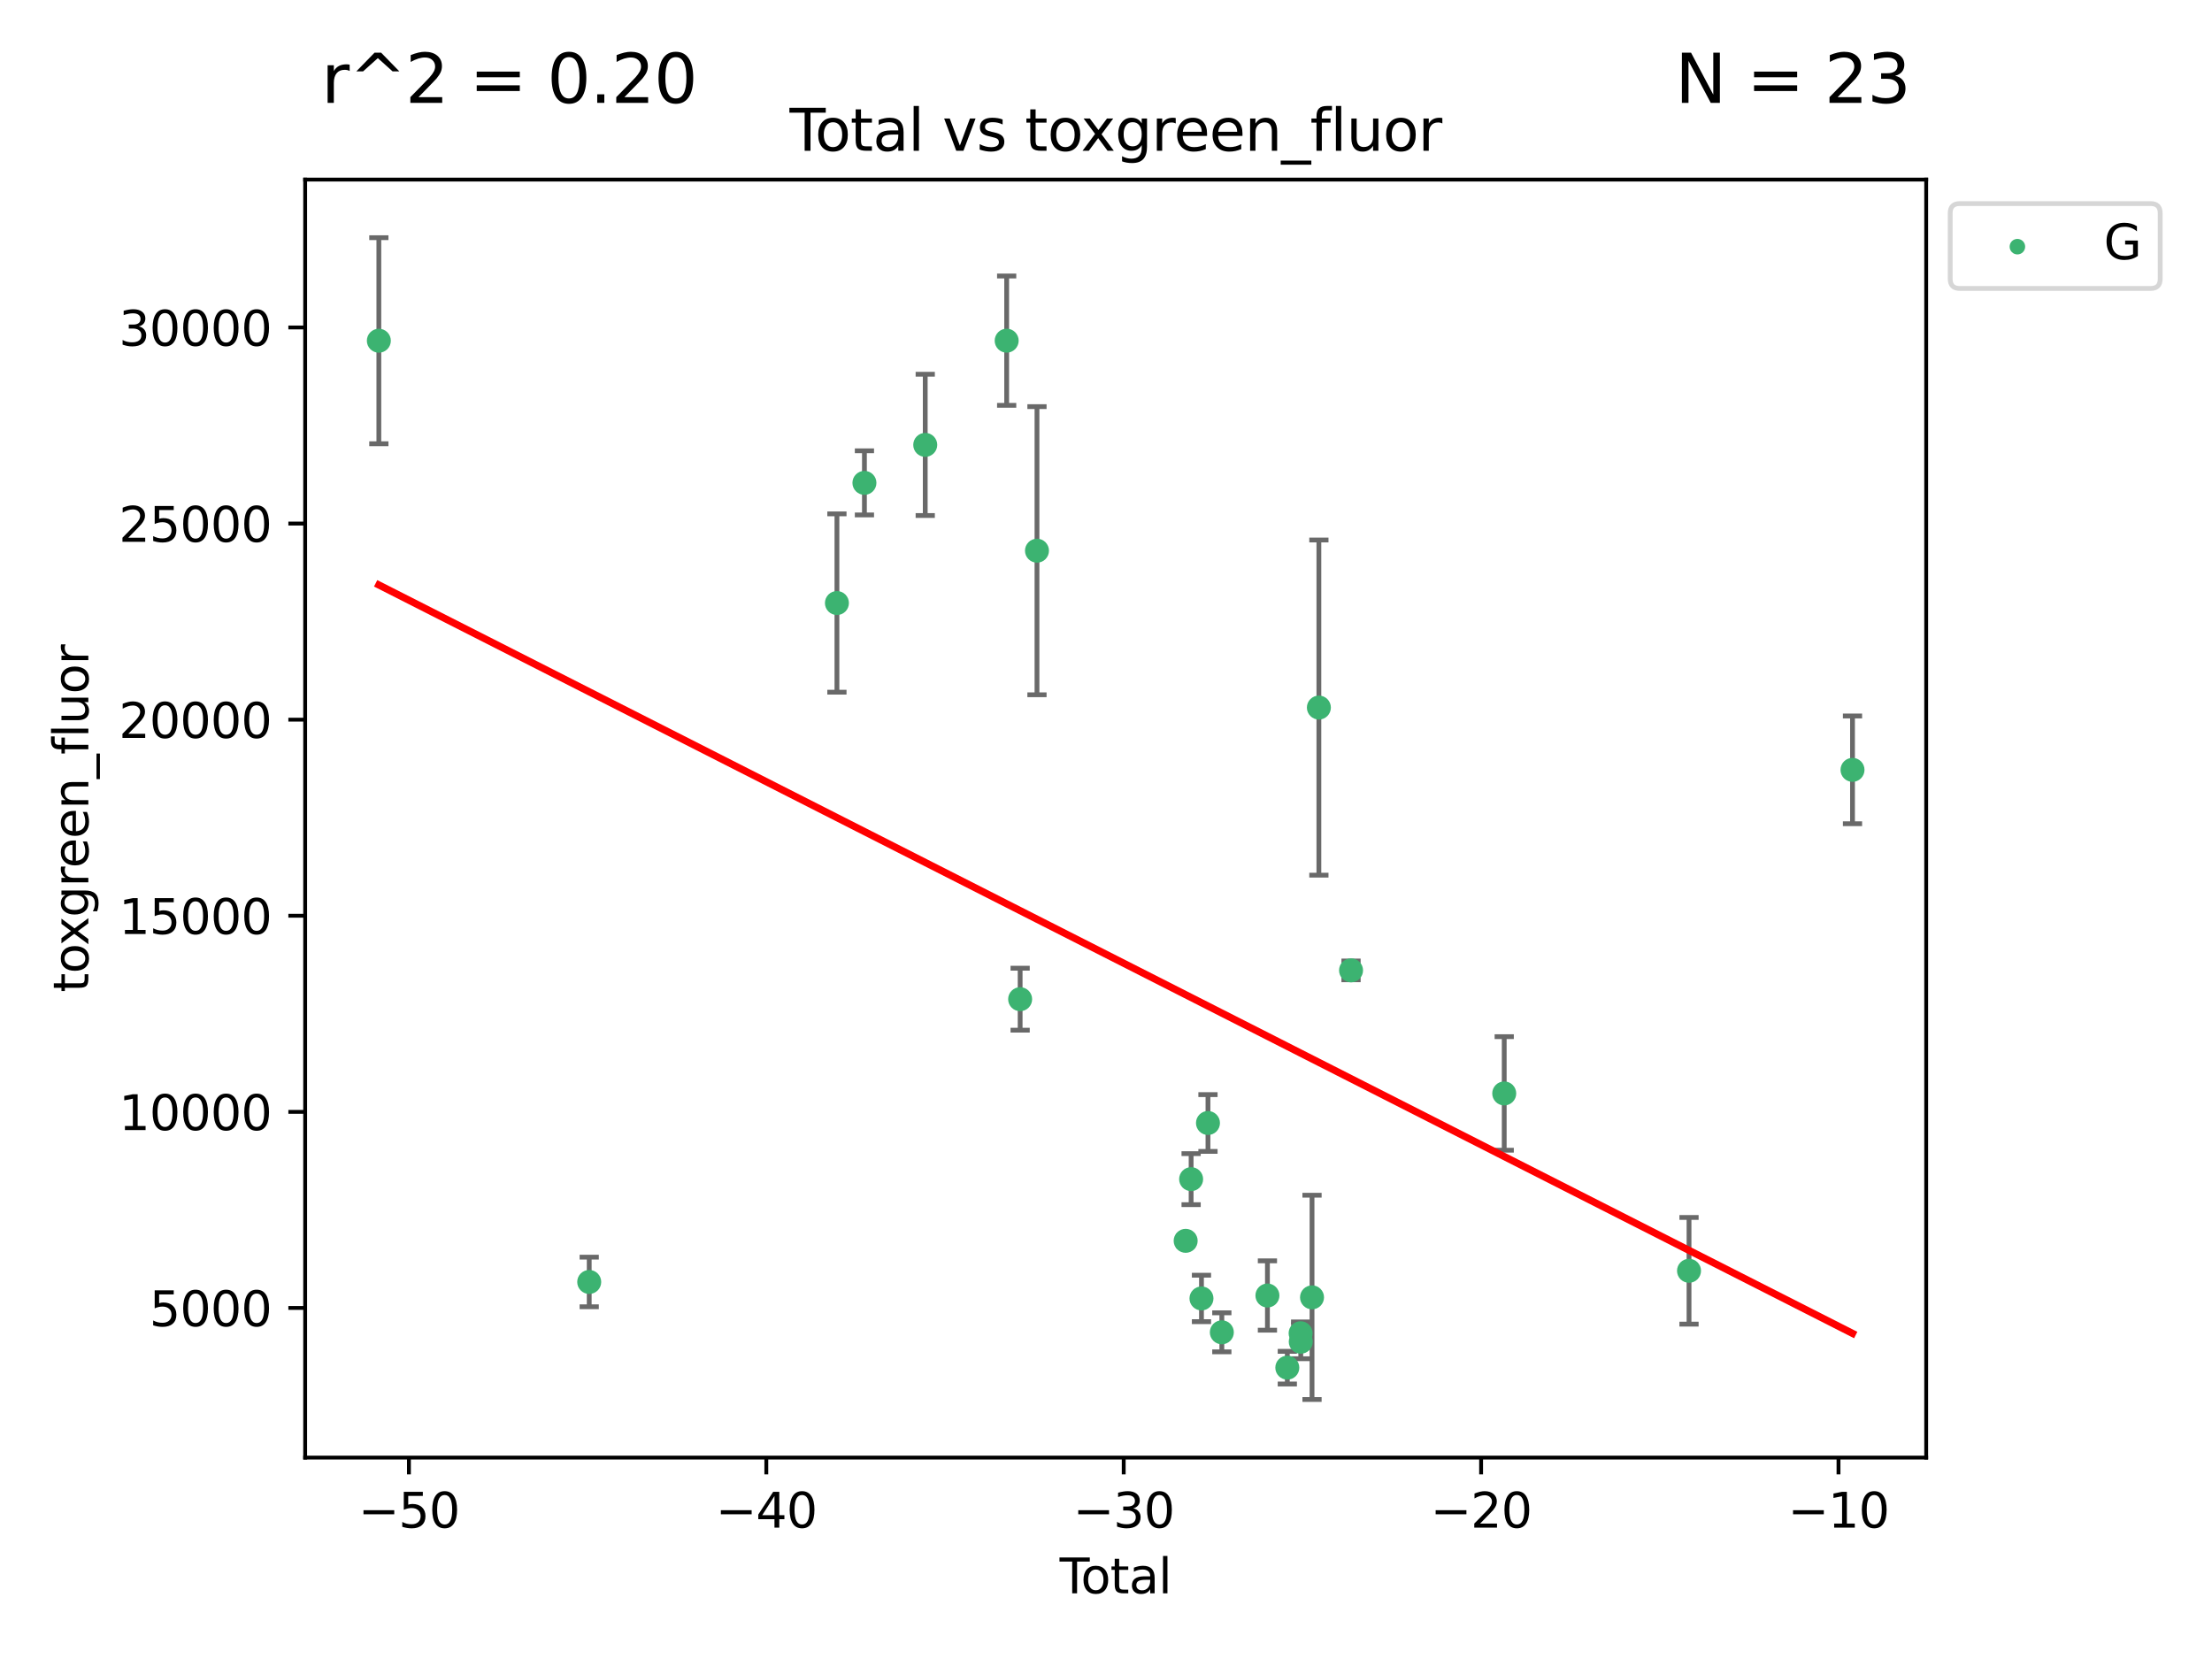 <?xml version="1.0" encoding="utf-8" standalone="no"?>
<!DOCTYPE svg PUBLIC "-//W3C//DTD SVG 1.1//EN"
  "http://www.w3.org/Graphics/SVG/1.1/DTD/svg11.dtd">
<svg xmlns:xlink="http://www.w3.org/1999/xlink" width="460.8pt" height="345.6pt" viewBox="0 0 460.8 345.6" xmlns="http://www.w3.org/2000/svg" version="1.1">
 <defs>
  <style type="text/css">*{stroke-linejoin: round; stroke-linecap: butt}</style>
 </defs>
 <g id="figure_1">
  <g id="patch_1">
   <path d="M 0 345.6 
L 460.8 345.6 
L 460.8 0 
L 0 0 
z
" style="fill: #ffffff"/>
  </g>
  <g id="axes_1">
   <g id="patch_2">
    <path d="M 63.571 303.64 
L 401.26 303.64 
L 401.26 37.411 
L 63.571 37.411 
z
" style="fill: #ffffff"/>
   </g>
   <g id="PathCollection_1">
    <defs>
     <path id="m2bce50c18f" d="M 0 1.118 
C 0.297 1.118 0.581 1 0.791 0.791 
C 1 0.581 1.118 0.297 1.118 0 
C 1.118 -0.297 1 -0.581 0.791 -0.791 
C 0.581 -1 0.297 -1.118 0 -1.118 
C -0.297 -1.118 -0.581 -1 -0.791 -0.791 
C -1 -0.581 -1.118 -0.297 -1.118 0 
C -1.118 0.297 -1 0.581 -0.791 0.791 
C -0.581 1 -0.297 1.118 0 1.118 
z
" style="stroke: #3cb371"/>
    </defs>
    <g clip-path="url(#pd1b479417c)">
     <use xlink:href="#m2bce50c18f" x="78.921" y="70.977" style="fill: #3cb371; stroke: #3cb371"/>
     <use xlink:href="#m2bce50c18f" x="122.745" y="267.056" style="fill: #3cb371; stroke: #3cb371"/>
     <use xlink:href="#m2bce50c18f" x="174.347" y="125.623" style="fill: #3cb371; stroke: #3cb371"/>
     <use xlink:href="#m2bce50c18f" x="180.076" y="100.591" style="fill: #3cb371; stroke: #3cb371"/>
     <use xlink:href="#m2bce50c18f" x="192.744" y="92.676" style="fill: #3cb371; stroke: #3cb371"/>
     <use xlink:href="#m2bce50c18f" x="209.708" y="70.968" style="fill: #3cb371; stroke: #3cb371"/>
     <use xlink:href="#m2bce50c18f" x="212.514" y="208.149" style="fill: #3cb371; stroke: #3cb371"/>
     <use xlink:href="#m2bce50c18f" x="216.022" y="114.719" style="fill: #3cb371; stroke: #3cb371"/>
     <use xlink:href="#m2bce50c18f" x="246.995" y="258.486" style="fill: #3cb371; stroke: #3cb371"/>
     <use xlink:href="#m2bce50c18f" x="248.132" y="245.635" style="fill: #3cb371; stroke: #3cb371"/>
     <use xlink:href="#m2bce50c18f" x="250.289" y="270.487" style="fill: #3cb371; stroke: #3cb371"/>
     <use xlink:href="#m2bce50c18f" x="251.643" y="233.941" style="fill: #3cb371; stroke: #3cb371"/>
     <use xlink:href="#m2bce50c18f" x="254.53" y="277.544" style="fill: #3cb371; stroke: #3cb371"/>
     <use xlink:href="#m2bce50c18f" x="264.028" y="269.88" style="fill: #3cb371; stroke: #3cb371"/>
     <use xlink:href="#m2bce50c18f" x="268.172" y="284.908" style="fill: #3cb371; stroke: #3cb371"/>
     <use xlink:href="#m2bce50c18f" x="270.942" y="277.739" style="fill: #3cb371; stroke: #3cb371"/>
     <use xlink:href="#m2bce50c18f" x="270.973" y="279.508" style="fill: #3cb371; stroke: #3cb371"/>
     <use xlink:href="#m2bce50c18f" x="273.319" y="270.261" style="fill: #3cb371; stroke: #3cb371"/>
     <use xlink:href="#m2bce50c18f" x="274.747" y="147.399" style="fill: #3cb371; stroke: #3cb371"/>
     <use xlink:href="#m2bce50c18f" x="281.447" y="202.146" style="fill: #3cb371; stroke: #3cb371"/>
     <use xlink:href="#m2bce50c18f" x="313.358" y="227.782" style="fill: #3cb371; stroke: #3cb371"/>
     <use xlink:href="#m2bce50c18f" x="351.854" y="264.73" style="fill: #3cb371; stroke: #3cb371"/>
     <use xlink:href="#m2bce50c18f" x="385.911" y="160.375" style="fill: #3cb371; stroke: #3cb371"/>
    </g>
   </g>
   <g id="matplotlib.axis_1">
    <g id="xtick_1">
     <g id="line2d_1">
      <defs>
       <path id="m56c5614c51" d="M 0 0 
L 0 3.5 
" style="stroke: #000000; stroke-width: 0.8"/>
      </defs>
      <g>
       <use xlink:href="#m56c5614c51" x="85.187" y="303.64" style="stroke: #000000; stroke-width: 0.8"/>
      </g>
     </g>
     <g id="text_1">
      <!-- −50 -->
      <g transform="translate(74.634 318.238)scale(0.1 -0.1)">
       <defs>
        <path id="DejaVuSans-2212" d="M 678 2272 
L 4684 2272 
L 4684 1741 
L 678 1741 
L 678 2272 
z
" transform="scale(0.016)"/>
        <path id="DejaVuSans-35" d="M 691 4666 
L 3169 4666 
L 3169 4134 
L 1269 4134 
L 1269 2991 
Q 1406 3038 1543 3061 
Q 1681 3084 1819 3084 
Q 2600 3084 3056 2656 
Q 3513 2228 3513 1497 
Q 3513 744 3044 326 
Q 2575 -91 1722 -91 
Q 1428 -91 1123 -41 
Q 819 9 494 109 
L 494 744 
Q 775 591 1075 516 
Q 1375 441 1709 441 
Q 2250 441 2565 725 
Q 2881 1009 2881 1497 
Q 2881 1984 2565 2268 
Q 2250 2553 1709 2553 
Q 1456 2553 1204 2497 
Q 953 2441 691 2322 
L 691 4666 
z
" transform="scale(0.016)"/>
        <path id="DejaVuSans-30" d="M 2034 4250 
Q 1547 4250 1301 3770 
Q 1056 3291 1056 2328 
Q 1056 1369 1301 889 
Q 1547 409 2034 409 
Q 2525 409 2770 889 
Q 3016 1369 3016 2328 
Q 3016 3291 2770 3770 
Q 2525 4250 2034 4250 
z
M 2034 4750 
Q 2819 4750 3233 4129 
Q 3647 3509 3647 2328 
Q 3647 1150 3233 529 
Q 2819 -91 2034 -91 
Q 1250 -91 836 529 
Q 422 1150 422 2328 
Q 422 3509 836 4129 
Q 1250 4750 2034 4750 
z
" transform="scale(0.016)"/>
       </defs>
       <use xlink:href="#DejaVuSans-2212"/>
       <use xlink:href="#DejaVuSans-35" x="83.789"/>
       <use xlink:href="#DejaVuSans-30" x="147.412"/>
      </g>
     </g>
    </g>
    <g id="xtick_2">
     <g id="line2d_2">
      <g>
       <use xlink:href="#m56c5614c51" x="159.638" y="303.64" style="stroke: #000000; stroke-width: 0.8"/>
      </g>
     </g>
     <g id="text_2">
      <!-- −40 -->
      <g transform="translate(149.086 318.238)scale(0.1 -0.1)">
       <defs>
        <path id="DejaVuSans-34" d="M 2419 4116 
L 825 1625 
L 2419 1625 
L 2419 4116 
z
M 2253 4666 
L 3047 4666 
L 3047 1625 
L 3713 1625 
L 3713 1100 
L 3047 1100 
L 3047 0 
L 2419 0 
L 2419 1100 
L 313 1100 
L 313 1709 
L 2253 4666 
z
" transform="scale(0.016)"/>
       </defs>
       <use xlink:href="#DejaVuSans-2212"/>
       <use xlink:href="#DejaVuSans-34" x="83.789"/>
       <use xlink:href="#DejaVuSans-30" x="147.412"/>
      </g>
     </g>
    </g>
    <g id="xtick_3">
     <g id="line2d_3">
      <g>
       <use xlink:href="#m56c5614c51" x="234.089" y="303.64" style="stroke: #000000; stroke-width: 0.8"/>
      </g>
     </g>
     <g id="text_3">
      <!-- −30 -->
      <g transform="translate(223.537 318.238)scale(0.1 -0.1)">
       <defs>
        <path id="DejaVuSans-33" d="M 2597 2516 
Q 3050 2419 3304 2112 
Q 3559 1806 3559 1356 
Q 3559 666 3084 287 
Q 2609 -91 1734 -91 
Q 1441 -91 1130 -33 
Q 819 25 488 141 
L 488 750 
Q 750 597 1062 519 
Q 1375 441 1716 441 
Q 2309 441 2620 675 
Q 2931 909 2931 1356 
Q 2931 1769 2642 2001 
Q 2353 2234 1838 2234 
L 1294 2234 
L 1294 2753 
L 1863 2753 
Q 2328 2753 2575 2939 
Q 2822 3125 2822 3475 
Q 2822 3834 2567 4026 
Q 2313 4219 1838 4219 
Q 1578 4219 1281 4162 
Q 984 4106 628 3988 
L 628 4550 
Q 988 4650 1302 4700 
Q 1616 4750 1894 4750 
Q 2613 4750 3031 4423 
Q 3450 4097 3450 3541 
Q 3450 3153 3228 2886 
Q 3006 2619 2597 2516 
z
" transform="scale(0.016)"/>
       </defs>
       <use xlink:href="#DejaVuSans-2212"/>
       <use xlink:href="#DejaVuSans-33" x="83.789"/>
       <use xlink:href="#DejaVuSans-30" x="147.412"/>
      </g>
     </g>
    </g>
    <g id="xtick_4">
     <g id="line2d_4">
      <g>
       <use xlink:href="#m56c5614c51" x="308.541" y="303.64" style="stroke: #000000; stroke-width: 0.8"/>
      </g>
     </g>
     <g id="text_4">
      <!-- −20 -->
      <g transform="translate(297.988 318.238)scale(0.1 -0.1)">
       <defs>
        <path id="DejaVuSans-32" d="M 1228 531 
L 3431 531 
L 3431 0 
L 469 0 
L 469 531 
Q 828 903 1448 1529 
Q 2069 2156 2228 2338 
Q 2531 2678 2651 2914 
Q 2772 3150 2772 3378 
Q 2772 3750 2511 3984 
Q 2250 4219 1831 4219 
Q 1534 4219 1204 4116 
Q 875 4013 500 3803 
L 500 4441 
Q 881 4594 1212 4672 
Q 1544 4750 1819 4750 
Q 2544 4750 2975 4387 
Q 3406 4025 3406 3419 
Q 3406 3131 3298 2873 
Q 3191 2616 2906 2266 
Q 2828 2175 2409 1742 
Q 1991 1309 1228 531 
z
" transform="scale(0.016)"/>
       </defs>
       <use xlink:href="#DejaVuSans-2212"/>
       <use xlink:href="#DejaVuSans-32" x="83.789"/>
       <use xlink:href="#DejaVuSans-30" x="147.412"/>
      </g>
     </g>
    </g>
    <g id="xtick_5">
     <g id="line2d_5">
      <g>
       <use xlink:href="#m56c5614c51" x="382.992" y="303.64" style="stroke: #000000; stroke-width: 0.8"/>
      </g>
     </g>
     <g id="text_5">
      <!-- −10 -->
      <g transform="translate(372.44 318.238)scale(0.1 -0.1)">
       <defs>
        <path id="DejaVuSans-31" d="M 794 531 
L 1825 531 
L 1825 4091 
L 703 3866 
L 703 4441 
L 1819 4666 
L 2450 4666 
L 2450 531 
L 3481 531 
L 3481 0 
L 794 0 
L 794 531 
z
" transform="scale(0.016)"/>
       </defs>
       <use xlink:href="#DejaVuSans-2212"/>
       <use xlink:href="#DejaVuSans-31" x="83.789"/>
       <use xlink:href="#DejaVuSans-30" x="147.412"/>
      </g>
     </g>
    </g>
    <g id="text_6">
     <!-- Total -->
     <g transform="translate(220.739 331.917)scale(0.1 -0.1)">
      <defs>
       <path id="DejaVuSans-54" d="M -19 4666 
L 3928 4666 
L 3928 4134 
L 2272 4134 
L 2272 0 
L 1638 0 
L 1638 4134 
L -19 4134 
L -19 4666 
z
" transform="scale(0.016)"/>
       <path id="DejaVuSans-6f" d="M 1959 3097 
Q 1497 3097 1228 2736 
Q 959 2375 959 1747 
Q 959 1119 1226 758 
Q 1494 397 1959 397 
Q 2419 397 2687 759 
Q 2956 1122 2956 1747 
Q 2956 2369 2687 2733 
Q 2419 3097 1959 3097 
z
M 1959 3584 
Q 2709 3584 3137 3096 
Q 3566 2609 3566 1747 
Q 3566 888 3137 398 
Q 2709 -91 1959 -91 
Q 1206 -91 779 398 
Q 353 888 353 1747 
Q 353 2609 779 3096 
Q 1206 3584 1959 3584 
z
" transform="scale(0.016)"/>
       <path id="DejaVuSans-74" d="M 1172 4494 
L 1172 3500 
L 2356 3500 
L 2356 3053 
L 1172 3053 
L 1172 1153 
Q 1172 725 1289 603 
Q 1406 481 1766 481 
L 2356 481 
L 2356 0 
L 1766 0 
Q 1100 0 847 248 
Q 594 497 594 1153 
L 594 3053 
L 172 3053 
L 172 3500 
L 594 3500 
L 594 4494 
L 1172 4494 
z
" transform="scale(0.016)"/>
       <path id="DejaVuSans-61" d="M 2194 1759 
Q 1497 1759 1228 1600 
Q 959 1441 959 1056 
Q 959 750 1161 570 
Q 1363 391 1709 391 
Q 2188 391 2477 730 
Q 2766 1069 2766 1631 
L 2766 1759 
L 2194 1759 
z
M 3341 1997 
L 3341 0 
L 2766 0 
L 2766 531 
Q 2569 213 2275 61 
Q 1981 -91 1556 -91 
Q 1019 -91 701 211 
Q 384 513 384 1019 
Q 384 1609 779 1909 
Q 1175 2209 1959 2209 
L 2766 2209 
L 2766 2266 
Q 2766 2663 2505 2880 
Q 2244 3097 1772 3097 
Q 1472 3097 1187 3025 
Q 903 2953 641 2809 
L 641 3341 
Q 956 3463 1253 3523 
Q 1550 3584 1831 3584 
Q 2591 3584 2966 3190 
Q 3341 2797 3341 1997 
z
" transform="scale(0.016)"/>
       <path id="DejaVuSans-6c" d="M 603 4863 
L 1178 4863 
L 1178 0 
L 603 0 
L 603 4863 
z
" transform="scale(0.016)"/>
      </defs>
      <use xlink:href="#DejaVuSans-54"/>
      <use xlink:href="#DejaVuSans-6f" x="44.084"/>
      <use xlink:href="#DejaVuSans-74" x="105.266"/>
      <use xlink:href="#DejaVuSans-61" x="144.475"/>
      <use xlink:href="#DejaVuSans-6c" x="205.754"/>
     </g>
    </g>
   </g>
   <g id="matplotlib.axis_2">
    <g id="ytick_1">
     <g id="line2d_6">
      <defs>
       <path id="mfa520704eb" d="M 0 0 
L -3.5 0 
" style="stroke: #000000; stroke-width: 0.8"/>
      </defs>
      <g>
       <use xlink:href="#mfa520704eb" x="63.571" y="272.469" style="stroke: #000000; stroke-width: 0.8"/>
      </g>
     </g>
     <g id="text_7">
      <!-- 5000 -->
      <g transform="translate(31.121 276.268)scale(0.1 -0.1)">
       <use xlink:href="#DejaVuSans-35"/>
       <use xlink:href="#DejaVuSans-30" x="63.623"/>
       <use xlink:href="#DejaVuSans-30" x="127.246"/>
       <use xlink:href="#DejaVuSans-30" x="190.869"/>
      </g>
     </g>
    </g>
    <g id="ytick_2">
     <g id="line2d_7">
      <g>
       <use xlink:href="#mfa520704eb" x="63.571" y="231.619" style="stroke: #000000; stroke-width: 0.8"/>
      </g>
     </g>
     <g id="text_8">
      <!-- 10000 -->
      <g transform="translate(24.759 235.418)scale(0.1 -0.1)">
       <use xlink:href="#DejaVuSans-31"/>
       <use xlink:href="#DejaVuSans-30" x="63.623"/>
       <use xlink:href="#DejaVuSans-30" x="127.246"/>
       <use xlink:href="#DejaVuSans-30" x="190.869"/>
       <use xlink:href="#DejaVuSans-30" x="254.492"/>
      </g>
     </g>
    </g>
    <g id="ytick_3">
     <g id="line2d_8">
      <g>
       <use xlink:href="#mfa520704eb" x="63.571" y="190.769" style="stroke: #000000; stroke-width: 0.8"/>
      </g>
     </g>
     <g id="text_9">
      <!-- 15000 -->
      <g transform="translate(24.759 194.568)scale(0.1 -0.1)">
       <use xlink:href="#DejaVuSans-31"/>
       <use xlink:href="#DejaVuSans-35" x="63.623"/>
       <use xlink:href="#DejaVuSans-30" x="127.246"/>
       <use xlink:href="#DejaVuSans-30" x="190.869"/>
       <use xlink:href="#DejaVuSans-30" x="254.492"/>
      </g>
     </g>
    </g>
    <g id="ytick_4">
     <g id="line2d_9">
      <g>
       <use xlink:href="#mfa520704eb" x="63.571" y="149.919" style="stroke: #000000; stroke-width: 0.8"/>
      </g>
     </g>
     <g id="text_10">
      <!-- 20000 -->
      <g transform="translate(24.759 153.718)scale(0.1 -0.1)">
       <use xlink:href="#DejaVuSans-32"/>
       <use xlink:href="#DejaVuSans-30" x="63.623"/>
       <use xlink:href="#DejaVuSans-30" x="127.246"/>
       <use xlink:href="#DejaVuSans-30" x="190.869"/>
       <use xlink:href="#DejaVuSans-30" x="254.492"/>
      </g>
     </g>
    </g>
    <g id="ytick_5">
     <g id="line2d_10">
      <g>
       <use xlink:href="#mfa520704eb" x="63.571" y="109.069" style="stroke: #000000; stroke-width: 0.8"/>
      </g>
     </g>
     <g id="text_11">
      <!-- 25000 -->
      <g transform="translate(24.759 112.869)scale(0.1 -0.1)">
       <use xlink:href="#DejaVuSans-32"/>
       <use xlink:href="#DejaVuSans-35" x="63.623"/>
       <use xlink:href="#DejaVuSans-30" x="127.246"/>
       <use xlink:href="#DejaVuSans-30" x="190.869"/>
       <use xlink:href="#DejaVuSans-30" x="254.492"/>
      </g>
     </g>
    </g>
    <g id="ytick_6">
     <g id="line2d_11">
      <g>
       <use xlink:href="#mfa520704eb" x="63.571" y="68.219" style="stroke: #000000; stroke-width: 0.8"/>
      </g>
     </g>
     <g id="text_12">
      <!-- 30000 -->
      <g transform="translate(24.759 72.019)scale(0.1 -0.1)">
       <use xlink:href="#DejaVuSans-33"/>
       <use xlink:href="#DejaVuSans-30" x="63.623"/>
       <use xlink:href="#DejaVuSans-30" x="127.246"/>
       <use xlink:href="#DejaVuSans-30" x="190.869"/>
       <use xlink:href="#DejaVuSans-30" x="254.492"/>
      </g>
     </g>
    </g>
    <g id="text_13">
     <!-- toxgreen_fluor -->
     <g transform="translate(18.401 206.72)rotate(-90)scale(0.1 -0.1)">
      <defs>
       <path id="DejaVuSans-78" d="M 3513 3500 
L 2247 1797 
L 3578 0 
L 2900 0 
L 1881 1375 
L 863 0 
L 184 0 
L 1544 1831 
L 300 3500 
L 978 3500 
L 1906 2253 
L 2834 3500 
L 3513 3500 
z
" transform="scale(0.016)"/>
       <path id="DejaVuSans-67" d="M 2906 1791 
Q 2906 2416 2648 2759 
Q 2391 3103 1925 3103 
Q 1463 3103 1205 2759 
Q 947 2416 947 1791 
Q 947 1169 1205 825 
Q 1463 481 1925 481 
Q 2391 481 2648 825 
Q 2906 1169 2906 1791 
z
M 3481 434 
Q 3481 -459 3084 -895 
Q 2688 -1331 1869 -1331 
Q 1566 -1331 1297 -1286 
Q 1028 -1241 775 -1147 
L 775 -588 
Q 1028 -725 1275 -790 
Q 1522 -856 1778 -856 
Q 2344 -856 2625 -561 
Q 2906 -266 2906 331 
L 2906 616 
Q 2728 306 2450 153 
Q 2172 0 1784 0 
Q 1141 0 747 490 
Q 353 981 353 1791 
Q 353 2603 747 3093 
Q 1141 3584 1784 3584 
Q 2172 3584 2450 3431 
Q 2728 3278 2906 2969 
L 2906 3500 
L 3481 3500 
L 3481 434 
z
" transform="scale(0.016)"/>
       <path id="DejaVuSans-72" d="M 2631 2963 
Q 2534 3019 2420 3045 
Q 2306 3072 2169 3072 
Q 1681 3072 1420 2755 
Q 1159 2438 1159 1844 
L 1159 0 
L 581 0 
L 581 3500 
L 1159 3500 
L 1159 2956 
Q 1341 3275 1631 3429 
Q 1922 3584 2338 3584 
Q 2397 3584 2469 3576 
Q 2541 3569 2628 3553 
L 2631 2963 
z
" transform="scale(0.016)"/>
       <path id="DejaVuSans-65" d="M 3597 1894 
L 3597 1613 
L 953 1613 
Q 991 1019 1311 708 
Q 1631 397 2203 397 
Q 2534 397 2845 478 
Q 3156 559 3463 722 
L 3463 178 
Q 3153 47 2828 -22 
Q 2503 -91 2169 -91 
Q 1331 -91 842 396 
Q 353 884 353 1716 
Q 353 2575 817 3079 
Q 1281 3584 2069 3584 
Q 2775 3584 3186 3129 
Q 3597 2675 3597 1894 
z
M 3022 2063 
Q 3016 2534 2758 2815 
Q 2500 3097 2075 3097 
Q 1594 3097 1305 2825 
Q 1016 2553 972 2059 
L 3022 2063 
z
" transform="scale(0.016)"/>
       <path id="DejaVuSans-6e" d="M 3513 2113 
L 3513 0 
L 2938 0 
L 2938 2094 
Q 2938 2591 2744 2837 
Q 2550 3084 2163 3084 
Q 1697 3084 1428 2787 
Q 1159 2491 1159 1978 
L 1159 0 
L 581 0 
L 581 3500 
L 1159 3500 
L 1159 2956 
Q 1366 3272 1645 3428 
Q 1925 3584 2291 3584 
Q 2894 3584 3203 3211 
Q 3513 2838 3513 2113 
z
" transform="scale(0.016)"/>
       <path id="DejaVuSans-5f" d="M 3263 -1063 
L 3263 -1509 
L -63 -1509 
L -63 -1063 
L 3263 -1063 
z
" transform="scale(0.016)"/>
       <path id="DejaVuSans-66" d="M 2375 4863 
L 2375 4384 
L 1825 4384 
Q 1516 4384 1395 4259 
Q 1275 4134 1275 3809 
L 1275 3500 
L 2222 3500 
L 2222 3053 
L 1275 3053 
L 1275 0 
L 697 0 
L 697 3053 
L 147 3053 
L 147 3500 
L 697 3500 
L 697 3744 
Q 697 4328 969 4595 
Q 1241 4863 1831 4863 
L 2375 4863 
z
" transform="scale(0.016)"/>
       <path id="DejaVuSans-75" d="M 544 1381 
L 544 3500 
L 1119 3500 
L 1119 1403 
Q 1119 906 1312 657 
Q 1506 409 1894 409 
Q 2359 409 2629 706 
Q 2900 1003 2900 1516 
L 2900 3500 
L 3475 3500 
L 3475 0 
L 2900 0 
L 2900 538 
Q 2691 219 2414 64 
Q 2138 -91 1772 -91 
Q 1169 -91 856 284 
Q 544 659 544 1381 
z
M 1991 3584 
L 1991 3584 
z
" transform="scale(0.016)"/>
      </defs>
      <use xlink:href="#DejaVuSans-74"/>
      <use xlink:href="#DejaVuSans-6f" x="39.209"/>
      <use xlink:href="#DejaVuSans-78" x="97.266"/>
      <use xlink:href="#DejaVuSans-67" x="156.445"/>
      <use xlink:href="#DejaVuSans-72" x="219.922"/>
      <use xlink:href="#DejaVuSans-65" x="258.785"/>
      <use xlink:href="#DejaVuSans-65" x="320.309"/>
      <use xlink:href="#DejaVuSans-6e" x="381.832"/>
      <use xlink:href="#DejaVuSans-5f" x="445.211"/>
      <use xlink:href="#DejaVuSans-66" x="495.211"/>
      <use xlink:href="#DejaVuSans-6c" x="530.416"/>
      <use xlink:href="#DejaVuSans-75" x="558.199"/>
      <use xlink:href="#DejaVuSans-6f" x="621.578"/>
      <use xlink:href="#DejaVuSans-72" x="682.76"/>
     </g>
    </g>
   </g>
   <g id="LineCollection_1">
    <path d="M 78.921 92.441 
L 78.921 49.513 
" clip-path="url(#pd1b479417c)" style="fill: none; stroke: #696969"/>
    <path d="M 122.745 272.224 
L 122.745 261.889 
" clip-path="url(#pd1b479417c)" style="fill: none; stroke: #696969"/>
    <path d="M 174.347 144.197 
L 174.347 107.05 
" clip-path="url(#pd1b479417c)" style="fill: none; stroke: #696969"/>
    <path d="M 180.076 107.27 
L 180.076 93.912 
" clip-path="url(#pd1b479417c)" style="fill: none; stroke: #696969"/>
    <path d="M 192.744 107.389 
L 192.744 77.962 
" clip-path="url(#pd1b479417c)" style="fill: none; stroke: #696969"/>
    <path d="M 209.708 84.439 
L 209.708 57.496 
" clip-path="url(#pd1b479417c)" style="fill: none; stroke: #696969"/>
    <path d="M 212.514 214.601 
L 212.514 201.697 
" clip-path="url(#pd1b479417c)" style="fill: none; stroke: #696969"/>
    <path d="M 216.022 144.732 
L 216.022 84.707 
" clip-path="url(#pd1b479417c)" style="fill: none; stroke: #696969"/>
    <path d="M 246.995 259.502 
L 246.995 257.469 
" clip-path="url(#pd1b479417c)" style="fill: none; stroke: #696969"/>
    <path d="M 248.132 250.951 
L 248.132 240.32 
" clip-path="url(#pd1b479417c)" style="fill: none; stroke: #696969"/>
    <path d="M 250.289 275.325 
L 250.289 265.648 
" clip-path="url(#pd1b479417c)" style="fill: none; stroke: #696969"/>
    <path d="M 251.643 239.853 
L 251.643 228.029 
" clip-path="url(#pd1b479417c)" style="fill: none; stroke: #696969"/>
    <path d="M 254.53 281.607 
L 254.53 273.482 
" clip-path="url(#pd1b479417c)" style="fill: none; stroke: #696969"/>
    <path d="M 264.028 277.104 
L 264.028 262.656 
" clip-path="url(#pd1b479417c)" style="fill: none; stroke: #696969"/>
    <path d="M 268.172 288.312 
L 268.172 281.504 
" clip-path="url(#pd1b479417c)" style="fill: none; stroke: #696969"/>
    <path d="M 270.942 280.096 
L 270.942 275.381 
" clip-path="url(#pd1b479417c)" style="fill: none; stroke: #696969"/>
    <path d="M 270.973 283.046 
L 270.973 275.969 
" clip-path="url(#pd1b479417c)" style="fill: none; stroke: #696969"/>
    <path d="M 273.319 291.539 
L 273.319 248.983 
" clip-path="url(#pd1b479417c)" style="fill: none; stroke: #696969"/>
    <path d="M 274.747 182.307 
L 274.747 112.49 
" clip-path="url(#pd1b479417c)" style="fill: none; stroke: #696969"/>
    <path d="M 281.447 204.107 
L 281.447 200.186 
" clip-path="url(#pd1b479417c)" style="fill: none; stroke: #696969"/>
    <path d="M 313.358 239.61 
L 313.358 215.955 
" clip-path="url(#pd1b479417c)" style="fill: none; stroke: #696969"/>
    <path d="M 351.854 275.839 
L 351.854 253.621 
" clip-path="url(#pd1b479417c)" style="fill: none; stroke: #696969"/>
    <path d="M 385.911 171.597 
L 385.911 149.152 
" clip-path="url(#pd1b479417c)" style="fill: none; stroke: #696969"/>
   </g>
   <g id="line2d_12">
    <defs>
     <path id="m167bce8272" d="M 2 0 
L -2 -0 
" style="stroke: #696969"/>
    </defs>
    <g clip-path="url(#pd1b479417c)">
     <use xlink:href="#m167bce8272" x="78.921" y="92.441" style="fill: #696969; stroke: #696969"/>
     <use xlink:href="#m167bce8272" x="122.745" y="272.224" style="fill: #696969; stroke: #696969"/>
     <use xlink:href="#m167bce8272" x="174.347" y="144.197" style="fill: #696969; stroke: #696969"/>
     <use xlink:href="#m167bce8272" x="180.076" y="107.27" style="fill: #696969; stroke: #696969"/>
     <use xlink:href="#m167bce8272" x="192.744" y="107.389" style="fill: #696969; stroke: #696969"/>
     <use xlink:href="#m167bce8272" x="209.708" y="84.439" style="fill: #696969; stroke: #696969"/>
     <use xlink:href="#m167bce8272" x="212.514" y="214.601" style="fill: #696969; stroke: #696969"/>
     <use xlink:href="#m167bce8272" x="216.022" y="144.732" style="fill: #696969; stroke: #696969"/>
     <use xlink:href="#m167bce8272" x="246.995" y="259.502" style="fill: #696969; stroke: #696969"/>
     <use xlink:href="#m167bce8272" x="248.132" y="250.951" style="fill: #696969; stroke: #696969"/>
     <use xlink:href="#m167bce8272" x="250.289" y="275.325" style="fill: #696969; stroke: #696969"/>
     <use xlink:href="#m167bce8272" x="251.643" y="239.853" style="fill: #696969; stroke: #696969"/>
     <use xlink:href="#m167bce8272" x="254.53" y="281.607" style="fill: #696969; stroke: #696969"/>
     <use xlink:href="#m167bce8272" x="264.028" y="277.104" style="fill: #696969; stroke: #696969"/>
     <use xlink:href="#m167bce8272" x="268.172" y="288.312" style="fill: #696969; stroke: #696969"/>
     <use xlink:href="#m167bce8272" x="270.942" y="280.096" style="fill: #696969; stroke: #696969"/>
     <use xlink:href="#m167bce8272" x="270.973" y="283.046" style="fill: #696969; stroke: #696969"/>
     <use xlink:href="#m167bce8272" x="273.319" y="291.539" style="fill: #696969; stroke: #696969"/>
     <use xlink:href="#m167bce8272" x="274.747" y="182.307" style="fill: #696969; stroke: #696969"/>
     <use xlink:href="#m167bce8272" x="281.447" y="204.107" style="fill: #696969; stroke: #696969"/>
     <use xlink:href="#m167bce8272" x="313.358" y="239.61" style="fill: #696969; stroke: #696969"/>
     <use xlink:href="#m167bce8272" x="351.854" y="275.839" style="fill: #696969; stroke: #696969"/>
     <use xlink:href="#m167bce8272" x="385.911" y="171.597" style="fill: #696969; stroke: #696969"/>
    </g>
   </g>
   <g id="line2d_13">
    <g clip-path="url(#pd1b479417c)">
     <use xlink:href="#m167bce8272" x="78.921" y="49.513" style="fill: #696969; stroke: #696969"/>
     <use xlink:href="#m167bce8272" x="122.745" y="261.889" style="fill: #696969; stroke: #696969"/>
     <use xlink:href="#m167bce8272" x="174.347" y="107.05" style="fill: #696969; stroke: #696969"/>
     <use xlink:href="#m167bce8272" x="180.076" y="93.912" style="fill: #696969; stroke: #696969"/>
     <use xlink:href="#m167bce8272" x="192.744" y="77.962" style="fill: #696969; stroke: #696969"/>
     <use xlink:href="#m167bce8272" x="209.708" y="57.496" style="fill: #696969; stroke: #696969"/>
     <use xlink:href="#m167bce8272" x="212.514" y="201.697" style="fill: #696969; stroke: #696969"/>
     <use xlink:href="#m167bce8272" x="216.022" y="84.707" style="fill: #696969; stroke: #696969"/>
     <use xlink:href="#m167bce8272" x="246.995" y="257.469" style="fill: #696969; stroke: #696969"/>
     <use xlink:href="#m167bce8272" x="248.132" y="240.32" style="fill: #696969; stroke: #696969"/>
     <use xlink:href="#m167bce8272" x="250.289" y="265.648" style="fill: #696969; stroke: #696969"/>
     <use xlink:href="#m167bce8272" x="251.643" y="228.029" style="fill: #696969; stroke: #696969"/>
     <use xlink:href="#m167bce8272" x="254.53" y="273.482" style="fill: #696969; stroke: #696969"/>
     <use xlink:href="#m167bce8272" x="264.028" y="262.656" style="fill: #696969; stroke: #696969"/>
     <use xlink:href="#m167bce8272" x="268.172" y="281.504" style="fill: #696969; stroke: #696969"/>
     <use xlink:href="#m167bce8272" x="270.942" y="275.381" style="fill: #696969; stroke: #696969"/>
     <use xlink:href="#m167bce8272" x="270.973" y="275.969" style="fill: #696969; stroke: #696969"/>
     <use xlink:href="#m167bce8272" x="273.319" y="248.983" style="fill: #696969; stroke: #696969"/>
     <use xlink:href="#m167bce8272" x="274.747" y="112.49" style="fill: #696969; stroke: #696969"/>
     <use xlink:href="#m167bce8272" x="281.447" y="200.186" style="fill: #696969; stroke: #696969"/>
     <use xlink:href="#m167bce8272" x="313.358" y="215.955" style="fill: #696969; stroke: #696969"/>
     <use xlink:href="#m167bce8272" x="351.854" y="253.621" style="fill: #696969; stroke: #696969"/>
     <use xlink:href="#m167bce8272" x="385.911" y="149.152" style="fill: #696969; stroke: #696969"/>
    </g>
   </g>
   <g id="line2d_14">
    <path d="M 78.921 121.854 
L 122.745 144.112 
L 174.347 170.321 
L 180.076 173.23 
L 192.744 179.664 
L 209.708 188.28 
L 212.514 189.705 
L 216.022 191.487 
L 246.995 207.217 
L 248.132 207.795 
L 250.289 208.89 
L 251.643 209.578 
L 254.53 211.045 
L 264.028 215.868 
L 268.172 217.973 
L 270.942 219.38 
L 270.973 219.396 
L 273.319 220.587 
L 274.747 221.312 
L 281.447 224.715 
L 313.358 240.923 
L 351.854 260.475 
L 385.911 277.771 
" clip-path="url(#pd1b479417c)" style="fill: none; stroke: #ff0000; stroke-width: 1.5; stroke-linecap: square"/>
   </g>
   <g id="line2d_15">
    <defs>
     <path id="mc848b5799a" d="M 0 2 
C 0.53 2 1.039 1.789 1.414 1.414 
C 1.789 1.039 2 0.53 2 0 
C 2 -0.53 1.789 -1.039 1.414 -1.414 
C 1.039 -1.789 0.53 -2 0 -2 
C -0.53 -2 -1.039 -1.789 -1.414 -1.414 
C -1.789 -1.039 -2 -0.53 -2 0 
C -2 0.53 -1.789 1.039 -1.414 1.414 
C -1.039 1.789 -0.53 2 0 2 
z
" style="stroke: #3cb371"/>
    </defs>
    <g clip-path="url(#pd1b479417c)">
     <use xlink:href="#mc848b5799a" x="78.921" y="70.977" style="fill: #3cb371; stroke: #3cb371"/>
     <use xlink:href="#mc848b5799a" x="122.745" y="267.056" style="fill: #3cb371; stroke: #3cb371"/>
     <use xlink:href="#mc848b5799a" x="174.347" y="125.623" style="fill: #3cb371; stroke: #3cb371"/>
     <use xlink:href="#mc848b5799a" x="180.076" y="100.591" style="fill: #3cb371; stroke: #3cb371"/>
     <use xlink:href="#mc848b5799a" x="192.744" y="92.676" style="fill: #3cb371; stroke: #3cb371"/>
     <use xlink:href="#mc848b5799a" x="209.708" y="70.968" style="fill: #3cb371; stroke: #3cb371"/>
     <use xlink:href="#mc848b5799a" x="212.514" y="208.149" style="fill: #3cb371; stroke: #3cb371"/>
     <use xlink:href="#mc848b5799a" x="216.022" y="114.719" style="fill: #3cb371; stroke: #3cb371"/>
     <use xlink:href="#mc848b5799a" x="246.995" y="258.486" style="fill: #3cb371; stroke: #3cb371"/>
     <use xlink:href="#mc848b5799a" x="248.132" y="245.635" style="fill: #3cb371; stroke: #3cb371"/>
     <use xlink:href="#mc848b5799a" x="250.289" y="270.487" style="fill: #3cb371; stroke: #3cb371"/>
     <use xlink:href="#mc848b5799a" x="251.643" y="233.941" style="fill: #3cb371; stroke: #3cb371"/>
     <use xlink:href="#mc848b5799a" x="254.53" y="277.544" style="fill: #3cb371; stroke: #3cb371"/>
     <use xlink:href="#mc848b5799a" x="264.028" y="269.88" style="fill: #3cb371; stroke: #3cb371"/>
     <use xlink:href="#mc848b5799a" x="268.172" y="284.908" style="fill: #3cb371; stroke: #3cb371"/>
     <use xlink:href="#mc848b5799a" x="270.942" y="277.739" style="fill: #3cb371; stroke: #3cb371"/>
     <use xlink:href="#mc848b5799a" x="270.973" y="279.508" style="fill: #3cb371; stroke: #3cb371"/>
     <use xlink:href="#mc848b5799a" x="273.319" y="270.261" style="fill: #3cb371; stroke: #3cb371"/>
     <use xlink:href="#mc848b5799a" x="274.747" y="147.399" style="fill: #3cb371; stroke: #3cb371"/>
     <use xlink:href="#mc848b5799a" x="281.447" y="202.146" style="fill: #3cb371; stroke: #3cb371"/>
     <use xlink:href="#mc848b5799a" x="313.358" y="227.782" style="fill: #3cb371; stroke: #3cb371"/>
     <use xlink:href="#mc848b5799a" x="351.854" y="264.73" style="fill: #3cb371; stroke: #3cb371"/>
     <use xlink:href="#mc848b5799a" x="385.911" y="160.375" style="fill: #3cb371; stroke: #3cb371"/>
    </g>
   </g>
   <g id="patch_3">
    <path d="M 63.571 303.64 
L 63.571 37.411 
" style="fill: none; stroke: #000000; stroke-width: 0.8; stroke-linejoin: miter; stroke-linecap: square"/>
   </g>
   <g id="patch_4">
    <path d="M 401.26 303.64 
L 401.26 37.411 
" style="fill: none; stroke: #000000; stroke-width: 0.8; stroke-linejoin: miter; stroke-linecap: square"/>
   </g>
   <g id="patch_5">
    <path d="M 63.571 303.64 
L 401.26 303.64 
" style="fill: none; stroke: #000000; stroke-width: 0.8; stroke-linejoin: miter; stroke-linecap: square"/>
   </g>
   <g id="patch_6">
    <path d="M 63.571 37.411 
L 401.26 37.411 
" style="fill: none; stroke: #000000; stroke-width: 0.8; stroke-linejoin: miter; stroke-linecap: square"/>
   </g>
   <g id="text_14">
    <!-- N = 23 -->
    <g transform="translate(348.964 21.426)scale(0.14 -0.14)">
     <defs>
      <path id="DejaVuSans-4e" d="M 628 4666 
L 1478 4666 
L 3547 763 
L 3547 4666 
L 4159 4666 
L 4159 0 
L 3309 0 
L 1241 3903 
L 1241 0 
L 628 0 
L 628 4666 
z
" transform="scale(0.016)"/>
      <path id="DejaVuSans-20" transform="scale(0.016)"/>
      <path id="DejaVuSans-3d" d="M 678 2906 
L 4684 2906 
L 4684 2381 
L 678 2381 
L 678 2906 
z
M 678 1631 
L 4684 1631 
L 4684 1100 
L 678 1100 
L 678 1631 
z
" transform="scale(0.016)"/>
     </defs>
     <use xlink:href="#DejaVuSans-4e"/>
     <use xlink:href="#DejaVuSans-20" x="74.805"/>
     <use xlink:href="#DejaVuSans-3d" x="106.592"/>
     <use xlink:href="#DejaVuSans-20" x="190.381"/>
     <use xlink:href="#DejaVuSans-32" x="222.168"/>
     <use xlink:href="#DejaVuSans-33" x="285.791"/>
    </g>
   </g>
   <g id="text_15">
    <!-- r^2 = 0.20 -->
    <g transform="translate(66.948 21.426)scale(0.14 -0.14)">
     <defs>
      <path id="DejaVuSans-5e" d="M 2988 4666 
L 4684 2925 
L 4056 2925 
L 2681 4159 
L 1306 2925 
L 678 2925 
L 2375 4666 
L 2988 4666 
z
" transform="scale(0.016)"/>
      <path id="DejaVuSans-2e" d="M 684 794 
L 1344 794 
L 1344 0 
L 684 0 
L 684 794 
z
" transform="scale(0.016)"/>
     </defs>
     <use xlink:href="#DejaVuSans-72"/>
     <use xlink:href="#DejaVuSans-5e" x="41.113"/>
     <use xlink:href="#DejaVuSans-32" x="124.902"/>
     <use xlink:href="#DejaVuSans-20" x="188.525"/>
     <use xlink:href="#DejaVuSans-3d" x="220.312"/>
     <use xlink:href="#DejaVuSans-20" x="304.102"/>
     <use xlink:href="#DejaVuSans-30" x="335.889"/>
     <use xlink:href="#DejaVuSans-2e" x="399.512"/>
     <use xlink:href="#DejaVuSans-32" x="431.299"/>
     <use xlink:href="#DejaVuSans-30" x="494.922"/>
    </g>
   </g>
   <g id="text_16">
    <!-- Total vs toxgreen_fluor -->
    <g transform="translate(164.48 31.411)scale(0.12 -0.12)">
     <defs>
      <path id="DejaVuSans-76" d="M 191 3500 
L 800 3500 
L 1894 563 
L 2988 3500 
L 3597 3500 
L 2284 0 
L 1503 0 
L 191 3500 
z
" transform="scale(0.016)"/>
      <path id="DejaVuSans-73" d="M 2834 3397 
L 2834 2853 
Q 2591 2978 2328 3040 
Q 2066 3103 1784 3103 
Q 1356 3103 1142 2972 
Q 928 2841 928 2578 
Q 928 2378 1081 2264 
Q 1234 2150 1697 2047 
L 1894 2003 
Q 2506 1872 2764 1633 
Q 3022 1394 3022 966 
Q 3022 478 2636 193 
Q 2250 -91 1575 -91 
Q 1294 -91 989 -36 
Q 684 19 347 128 
L 347 722 
Q 666 556 975 473 
Q 1284 391 1588 391 
Q 1994 391 2212 530 
Q 2431 669 2431 922 
Q 2431 1156 2273 1281 
Q 2116 1406 1581 1522 
L 1381 1569 
Q 847 1681 609 1914 
Q 372 2147 372 2553 
Q 372 3047 722 3315 
Q 1072 3584 1716 3584 
Q 2034 3584 2315 3537 
Q 2597 3491 2834 3397 
z
" transform="scale(0.016)"/>
     </defs>
     <use xlink:href="#DejaVuSans-54"/>
     <use xlink:href="#DejaVuSans-6f" x="44.084"/>
     <use xlink:href="#DejaVuSans-74" x="105.266"/>
     <use xlink:href="#DejaVuSans-61" x="144.475"/>
     <use xlink:href="#DejaVuSans-6c" x="205.754"/>
     <use xlink:href="#DejaVuSans-20" x="233.537"/>
     <use xlink:href="#DejaVuSans-76" x="265.324"/>
     <use xlink:href="#DejaVuSans-73" x="324.504"/>
     <use xlink:href="#DejaVuSans-20" x="376.604"/>
     <use xlink:href="#DejaVuSans-74" x="408.391"/>
     <use xlink:href="#DejaVuSans-6f" x="447.6"/>
     <use xlink:href="#DejaVuSans-78" x="505.656"/>
     <use xlink:href="#DejaVuSans-67" x="564.836"/>
     <use xlink:href="#DejaVuSans-72" x="628.312"/>
     <use xlink:href="#DejaVuSans-65" x="667.176"/>
     <use xlink:href="#DejaVuSans-65" x="728.699"/>
     <use xlink:href="#DejaVuSans-6e" x="790.223"/>
     <use xlink:href="#DejaVuSans-5f" x="853.602"/>
     <use xlink:href="#DejaVuSans-66" x="903.602"/>
     <use xlink:href="#DejaVuSans-6c" x="938.807"/>
     <use xlink:href="#DejaVuSans-75" x="966.59"/>
     <use xlink:href="#DejaVuSans-6f" x="1029.969"/>
     <use xlink:href="#DejaVuSans-72" x="1091.15"/>
    </g>
   </g>
   <g id="legend_1">
    <g id="patch_7">
     <path d="M 408.26 60.089 
L 448.008 60.089 
Q 450.008 60.089 450.008 58.089 
L 450.008 44.411 
Q 450.008 42.411 448.008 42.411 
L 408.26 42.411 
Q 406.26 42.411 406.26 44.411 
L 406.26 58.089 
Q 406.26 60.089 408.26 60.089 
z
" style="fill: #ffffff; opacity: 0.8; stroke: #cccccc; stroke-linejoin: miter"/>
    </g>
    <g id="PathCollection_2">
     <g>
      <use xlink:href="#m2bce50c18f" x="420.26" y="51.385" style="fill: #3cb371; stroke: #3cb371"/>
     </g>
    </g>
    <g id="text_17">
     <!-- G -->
     <g transform="translate(438.26 54.01)scale(0.1 -0.1)">
      <defs>
       <path id="DejaVuSans-47" d="M 3809 666 
L 3809 1919 
L 2778 1919 
L 2778 2438 
L 4434 2438 
L 4434 434 
Q 4069 175 3628 42 
Q 3188 -91 2688 -91 
Q 1594 -91 976 548 
Q 359 1188 359 2328 
Q 359 3472 976 4111 
Q 1594 4750 2688 4750 
Q 3144 4750 3555 4637 
Q 3966 4525 4313 4306 
L 4313 3634 
Q 3963 3931 3569 4081 
Q 3175 4231 2741 4231 
Q 1884 4231 1454 3753 
Q 1025 3275 1025 2328 
Q 1025 1384 1454 906 
Q 1884 428 2741 428 
Q 3075 428 3337 486 
Q 3600 544 3809 666 
z
" transform="scale(0.016)"/>
      </defs>
      <use xlink:href="#DejaVuSans-47"/>
     </g>
    </g>
   </g>
  </g>
 </g>
 <defs>
  <clipPath id="pd1b479417c">
   <rect x="63.571" y="37.411" width="337.689" height="266.229"/>
  </clipPath>
 </defs>
</svg>
